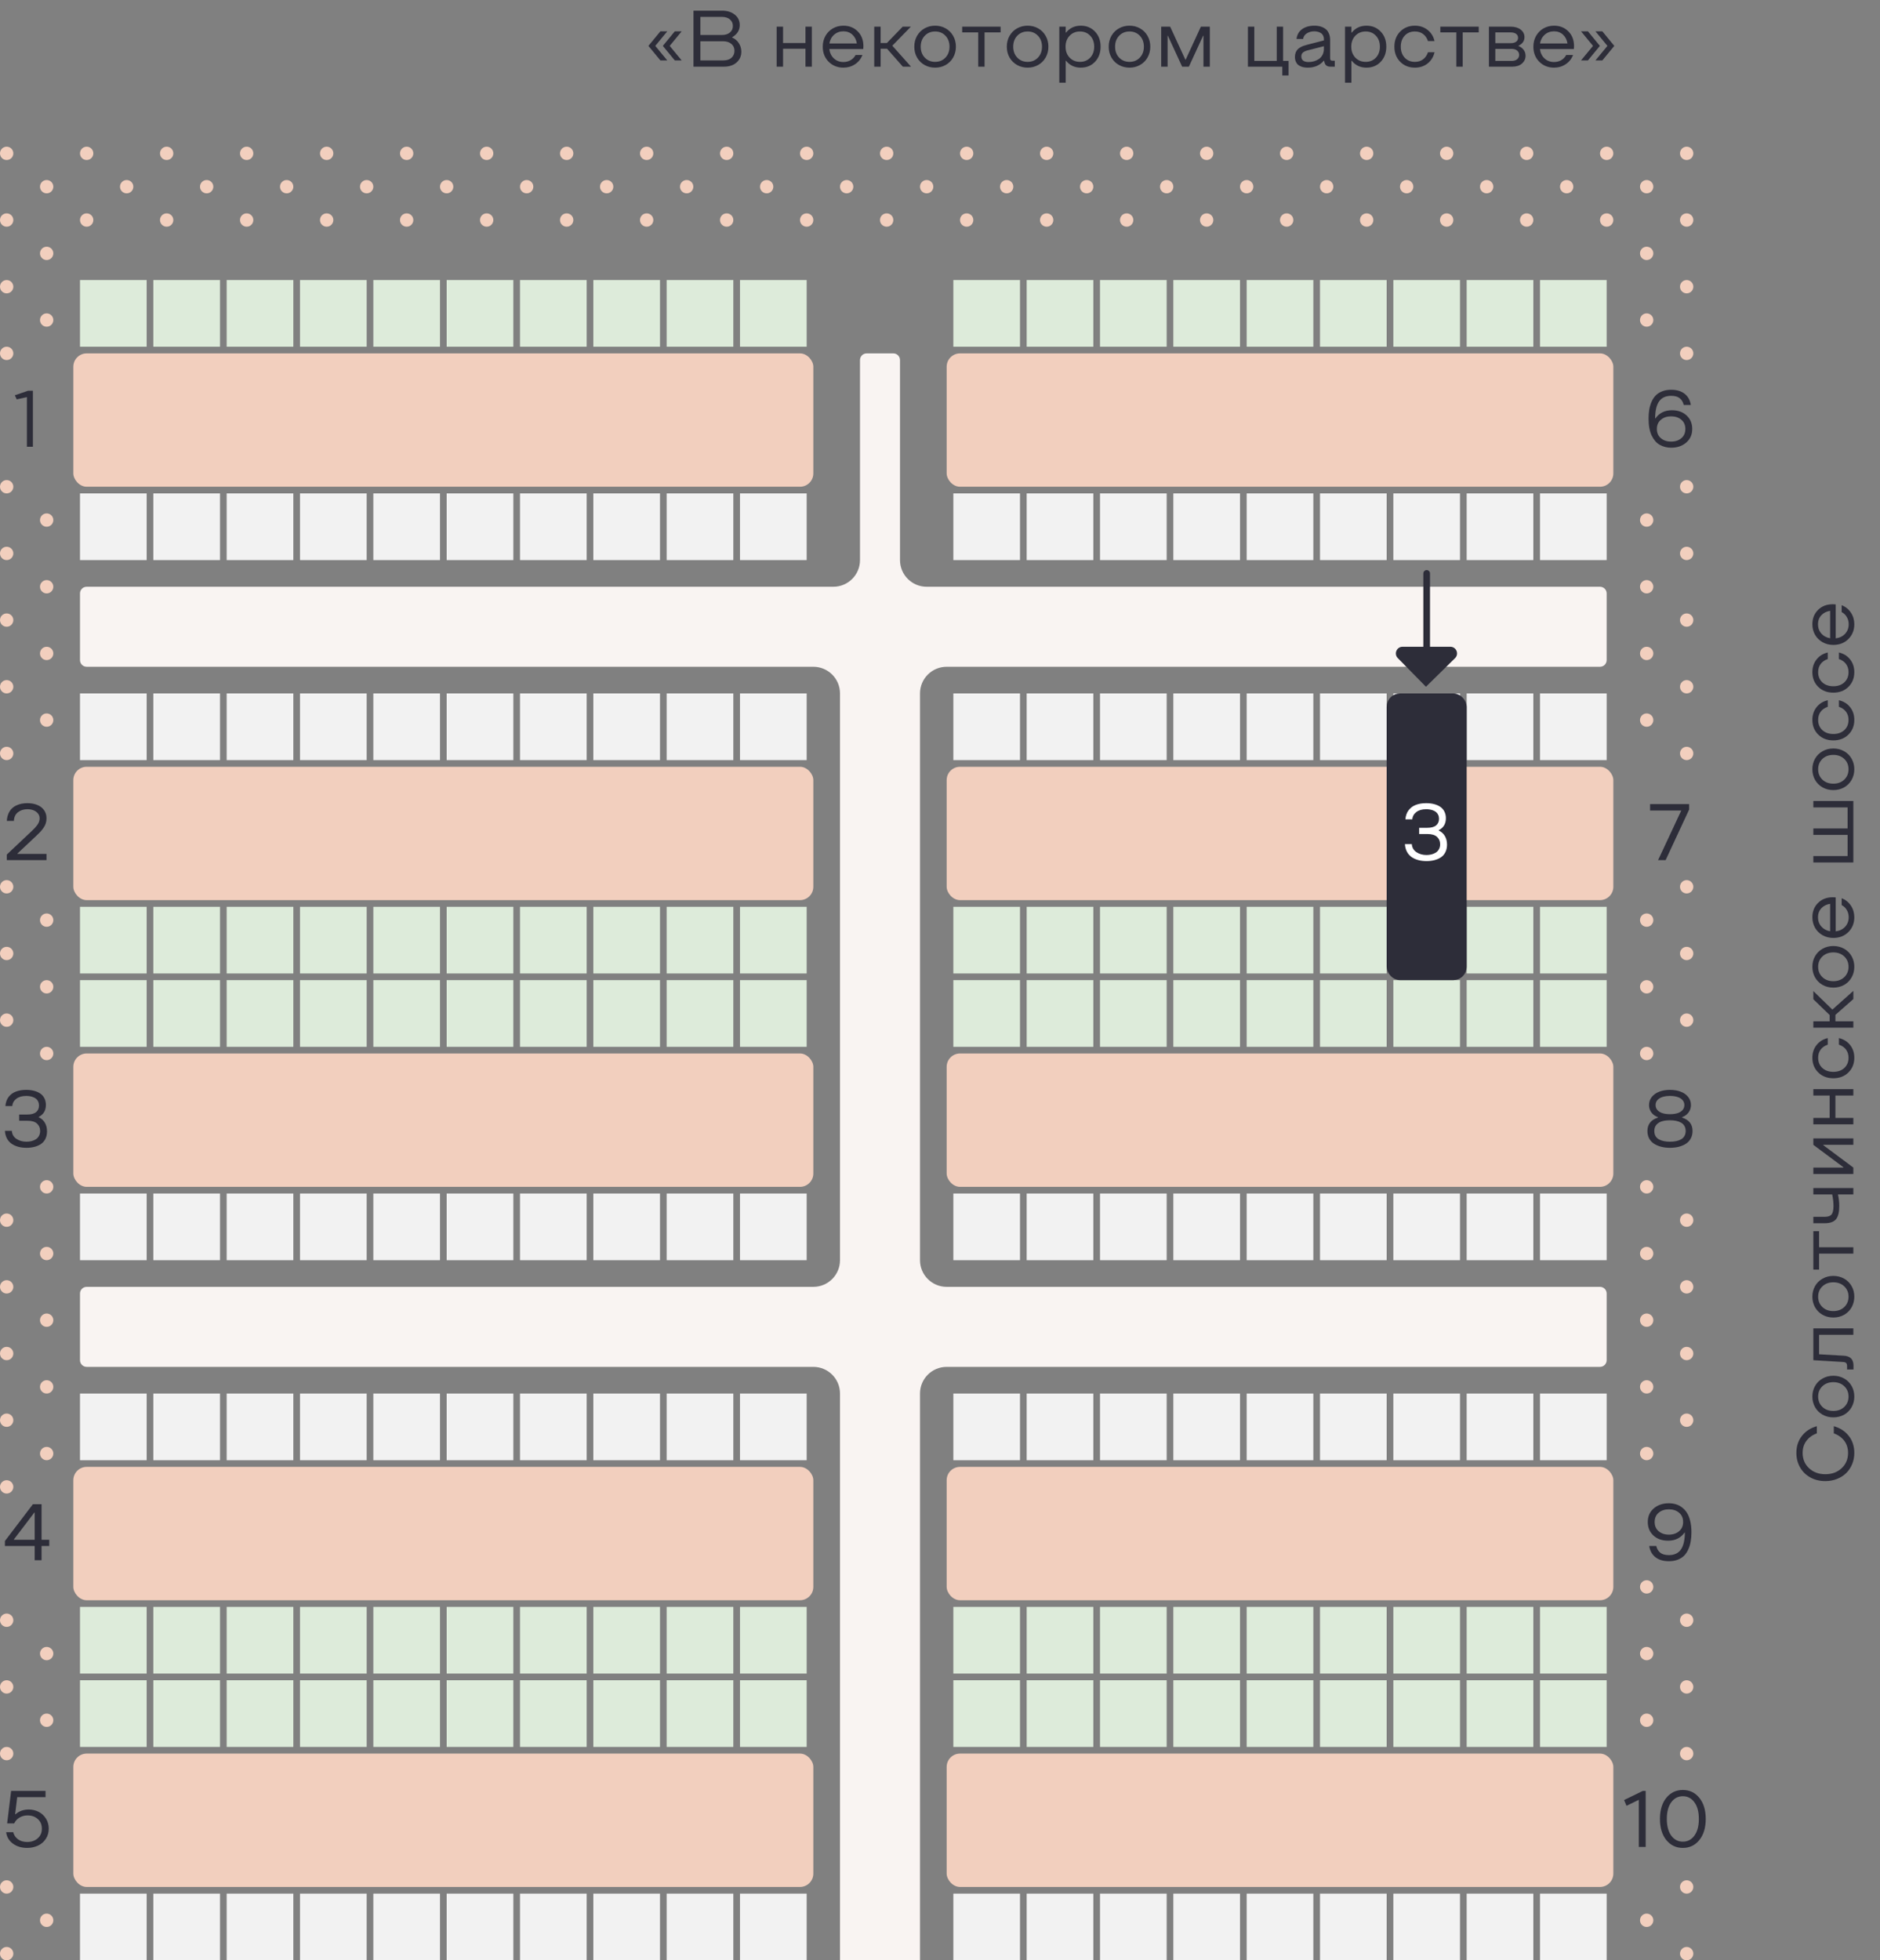 <svg width="282" height="294" viewBox="0 0 282 294" fill="none" xmlns="http://www.w3.org/2000/svg">
<rect x="0" y="0" width="282" height="294" fill="#808080" stroke="none"/>
<path d="M99.061 9.062L97.262 6.883L99.061 4.697H100.092L98.293 6.883L100.092 9.062H99.061ZM101.223 9.062L99.424 6.883L101.223 4.697H102.254L100.455 6.883L102.254 9.062H101.223ZM104.023 10V1.598H108.295C109.08 1.598 109.721 1.797 110.217 2.195C110.713 2.594 110.961 3.115 110.961 3.76C110.961 4.529 110.584 5.137 109.83 5.582V5.635C110.24 5.803 110.57 6.08 110.82 6.467C111.074 6.854 111.201 7.279 111.201 7.744C111.201 8.4 110.965 8.941 110.492 9.367C110.02 9.789 109.383 10 108.582 10H104.023ZM105.055 5.248H108.295C108.795 5.248 109.191 5.125 109.484 4.879C109.781 4.633 109.93 4.305 109.93 3.895C109.93 3.484 109.781 3.156 109.484 2.91C109.191 2.66 108.795 2.535 108.295 2.535H105.055V5.248ZM105.055 9.062H108.465C109.012 9.062 109.432 8.93 109.725 8.664C110.021 8.395 110.17 8.047 110.17 7.621C110.17 7.191 110.016 6.846 109.707 6.584C109.398 6.318 108.969 6.186 108.418 6.186H105.055V9.062ZM117.459 7.311V10H116.498V4H117.459V6.449H120.822V4H121.777V10H120.822V7.311H117.459ZM126.512 10.146C125.629 10.146 124.891 9.852 124.297 9.262C123.707 8.668 123.412 7.914 123.412 7C123.412 6.398 123.549 5.857 123.822 5.377C124.1 4.893 124.473 4.518 124.941 4.252C125.414 3.986 125.938 3.854 126.512 3.854C127.383 3.854 128.1 4.139 128.662 4.709C129.229 5.275 129.512 6.016 129.512 6.93L129.488 7.357H124.396C124.471 7.939 124.701 8.41 125.088 8.77C125.479 9.125 125.953 9.303 126.512 9.303C126.914 9.303 127.275 9.209 127.596 9.021C127.92 8.834 128.166 8.576 128.334 8.248H129.365C129.139 8.834 128.768 9.297 128.252 9.637C127.74 9.977 127.16 10.146 126.512 10.146ZM124.408 6.52H128.527C128.438 5.965 128.213 5.523 127.854 5.195C127.494 4.863 127.047 4.697 126.512 4.697C125.973 4.697 125.512 4.863 125.129 5.195C124.746 5.527 124.506 5.969 124.408 6.52ZM131.135 10V4H132.096V6.449H133.033L135.406 4H136.631L133.848 6.854L136.654 10H135.43L133.057 7.311H132.096V10H131.135ZM141.846 9.748C141.373 10.014 140.848 10.146 140.27 10.146C139.691 10.146 139.164 10.014 138.688 9.748C138.211 9.482 137.834 9.109 137.557 8.629C137.283 8.145 137.146 7.602 137.146 7C137.146 6.398 137.283 5.857 137.557 5.377C137.834 4.893 138.211 4.518 138.688 4.252C139.164 3.986 139.691 3.854 140.27 3.854C140.848 3.854 141.373 3.986 141.846 4.252C142.322 4.518 142.697 4.893 142.971 5.377C143.248 5.857 143.387 6.398 143.387 7C143.387 7.602 143.248 8.145 142.971 8.629C142.697 9.109 142.322 9.482 141.846 9.748ZM138.717 8.641C139.127 9.066 139.645 9.279 140.27 9.279C140.895 9.279 141.41 9.066 141.816 8.641C142.223 8.215 142.426 7.668 142.426 7C142.426 6.332 142.223 5.785 141.816 5.359C141.41 4.934 140.895 4.721 140.27 4.721C139.645 4.721 139.127 4.934 138.717 5.359C138.311 5.785 138.107 6.332 138.107 7C138.107 7.668 138.311 8.215 138.717 8.641ZM144.33 4.861V4H150.09V4.861H147.688V10H146.732V4.861H144.33ZM155.721 9.748C155.248 10.014 154.723 10.146 154.145 10.146C153.566 10.146 153.039 10.014 152.562 9.748C152.086 9.482 151.709 9.109 151.432 8.629C151.158 8.145 151.021 7.602 151.021 7C151.021 6.398 151.158 5.857 151.432 5.377C151.709 4.893 152.086 4.518 152.562 4.252C153.039 3.986 153.566 3.854 154.145 3.854C154.723 3.854 155.248 3.986 155.721 4.252C156.197 4.518 156.572 4.893 156.846 5.377C157.123 5.857 157.262 6.398 157.262 7C157.262 7.602 157.123 8.145 156.846 8.629C156.572 9.109 156.197 9.482 155.721 9.748ZM152.592 8.641C153.002 9.066 153.52 9.279 154.145 9.279C154.77 9.279 155.285 9.066 155.691 8.641C156.098 8.215 156.301 7.668 156.301 7C156.301 6.332 156.098 5.785 155.691 5.359C155.285 4.934 154.77 4.721 154.145 4.721C153.52 4.721 153.002 4.934 152.592 5.359C152.186 5.785 151.982 6.332 151.982 7C151.982 7.668 152.186 8.215 152.592 8.641ZM162.113 3.854C162.98 3.854 163.693 4.148 164.252 4.738C164.811 5.324 165.09 6.078 165.09 7C165.09 7.922 164.811 8.678 164.252 9.268C163.693 9.854 162.98 10.146 162.113 10.146C161.195 10.146 160.459 9.801 159.904 9.109H159.857V12.402H158.896V4H159.857V4.891H159.904C160.459 4.199 161.195 3.854 162.113 3.854ZM160.443 8.641C160.854 9.066 161.371 9.279 161.996 9.279C162.621 9.279 163.133 9.068 163.531 8.646C163.93 8.221 164.129 7.672 164.129 7C164.129 6.328 163.93 5.781 163.531 5.359C163.133 4.934 162.621 4.721 161.996 4.721C161.371 4.721 160.854 4.934 160.443 5.359C160.037 5.785 159.834 6.332 159.834 7C159.834 7.668 160.037 8.215 160.443 8.641ZM171.002 9.748C170.529 10.014 170.004 10.146 169.426 10.146C168.848 10.146 168.32 10.014 167.844 9.748C167.367 9.482 166.99 9.109 166.713 8.629C166.439 8.145 166.303 7.602 166.303 7C166.303 6.398 166.439 5.857 166.713 5.377C166.99 4.893 167.367 4.518 167.844 4.252C168.32 3.986 168.848 3.854 169.426 3.854C170.004 3.854 170.529 3.986 171.002 4.252C171.479 4.518 171.854 4.893 172.127 5.377C172.404 5.857 172.543 6.398 172.543 7C172.543 7.602 172.404 8.145 172.127 8.629C171.854 9.109 171.479 9.482 171.002 9.748ZM167.873 8.641C168.283 9.066 168.801 9.279 169.426 9.279C170.051 9.279 170.566 9.066 170.973 8.641C171.379 8.215 171.582 7.668 171.582 7C171.582 6.332 171.379 5.785 170.973 5.359C170.566 4.934 170.051 4.721 169.426 4.721C168.801 4.721 168.283 4.934 167.873 5.359C167.467 5.785 167.264 6.332 167.264 7C167.264 7.668 167.467 8.215 167.873 8.641ZM181.473 4V10H180.518V5.365H180.465L178.332 10H177.324L175.186 5.365H175.139V10H174.178V4H175.525L177.805 8.945H177.852L180.131 4H181.473ZM193.285 9.139V11.318H192.348V10H187.186V4H188.146V9.139H191.51V4H192.465V9.139H193.285ZM196.186 10.146C196.006 10.146 195.836 10.135 195.676 10.111C195.516 10.092 195.344 10.047 195.16 9.977C194.98 9.906 194.824 9.814 194.691 9.701C194.562 9.588 194.455 9.432 194.369 9.232C194.283 9.033 194.24 8.801 194.24 8.535C194.24 8.301 194.275 8.09 194.346 7.902C194.416 7.715 194.506 7.561 194.615 7.439C194.725 7.314 194.867 7.203 195.043 7.105C195.223 7.004 195.395 6.924 195.559 6.865C195.727 6.807 195.928 6.748 196.162 6.689L198.588 6.062V5.898C198.588 5.672 198.543 5.477 198.453 5.312C198.363 5.145 198.244 5.02 198.096 4.938C197.947 4.852 197.795 4.791 197.639 4.756C197.482 4.717 197.318 4.697 197.146 4.697C196.725 4.697 196.352 4.799 196.027 5.002C195.707 5.201 195.52 5.482 195.465 5.846H194.48C194.551 5.213 194.828 4.723 195.312 4.375C195.797 4.027 196.408 3.854 197.146 3.854C197.365 3.854 197.572 3.869 197.768 3.9C197.963 3.928 198.172 3.99 198.395 4.088C198.617 4.182 198.807 4.305 198.963 4.457C199.123 4.609 199.256 4.82 199.361 5.09C199.467 5.355 199.52 5.664 199.52 6.016V8.729C199.52 8.873 199.547 8.973 199.602 9.027C199.66 9.082 199.762 9.109 199.906 9.109H200.217V10H199.543C199.078 10 198.791 9.793 198.682 9.379L198.611 9.109H198.559C198.285 9.445 197.943 9.703 197.533 9.883C197.127 10.059 196.678 10.146 196.186 10.146ZM196.303 9.303C196.588 9.303 196.861 9.264 197.123 9.186C197.389 9.104 197.633 8.986 197.855 8.834C198.078 8.678 198.256 8.469 198.389 8.207C198.521 7.945 198.588 7.646 198.588 7.311V6.93L196.162 7.551C195.826 7.637 195.582 7.75 195.43 7.891C195.277 8.027 195.201 8.219 195.201 8.465C195.201 9.023 195.568 9.303 196.303 9.303ZM204.969 3.854C205.836 3.854 206.549 4.148 207.107 4.738C207.666 5.324 207.945 6.078 207.945 7C207.945 7.922 207.666 8.678 207.107 9.268C206.549 9.854 205.836 10.146 204.969 10.146C204.051 10.146 203.314 9.801 202.76 9.109H202.713V12.402H201.752V4H202.713V4.891H202.76C203.314 4.199 204.051 3.854 204.969 3.854ZM203.299 8.641C203.709 9.066 204.227 9.279 204.852 9.279C205.477 9.279 205.988 9.068 206.387 8.646C206.785 8.221 206.984 7.672 206.984 7C206.984 6.328 206.785 5.781 206.387 5.359C205.988 4.934 205.477 4.721 204.852 4.721C204.227 4.721 203.709 4.934 203.299 5.359C202.893 5.785 202.689 6.332 202.689 7C202.689 7.668 202.893 8.215 203.299 8.641ZM212.234 10.146C211.344 10.146 210.607 9.852 210.025 9.262C209.447 8.672 209.158 7.918 209.158 7C209.158 6.082 209.447 5.328 210.025 4.738C210.607 4.148 211.344 3.854 212.234 3.854C212.969 3.854 213.602 4.062 214.133 4.48C214.664 4.895 215.014 5.455 215.182 6.162H214.197C214.041 5.701 213.793 5.346 213.453 5.096C213.117 4.846 212.711 4.721 212.234 4.721C211.602 4.721 211.09 4.932 210.699 5.354C210.312 5.775 210.119 6.324 210.119 7C210.119 7.676 210.312 8.225 210.699 8.646C211.09 9.068 211.602 9.279 212.234 9.279C212.711 9.279 213.117 9.154 213.453 8.904C213.793 8.654 214.041 8.299 214.197 7.838H215.182C215.014 8.545 214.664 9.107 214.133 9.525C213.602 9.939 212.969 10.146 212.234 10.146ZM216.049 4.861V4H221.809V4.861H219.406V10H218.451V4.861H216.049ZM223.338 10V4H226.602C227.223 4 227.723 4.146 228.102 4.439C228.48 4.729 228.67 5.109 228.67 5.582C228.67 6.145 228.373 6.568 227.779 6.854V6.906C228.115 7.039 228.375 7.234 228.559 7.492C228.742 7.746 228.834 8.037 228.834 8.365C228.834 8.826 228.654 9.215 228.295 9.531C227.939 9.844 227.455 10 226.842 10H223.338ZM224.299 6.473H226.602C226.938 6.473 227.205 6.404 227.404 6.268C227.607 6.127 227.709 5.928 227.709 5.67C227.709 5.412 227.607 5.213 227.404 5.072C227.205 4.932 226.938 4.861 226.602 4.861H224.299V6.473ZM224.299 9.139H226.748C227.092 9.139 227.365 9.055 227.568 8.887C227.771 8.719 227.873 8.502 227.873 8.236C227.873 7.971 227.771 7.754 227.568 7.586C227.365 7.418 227.092 7.334 226.748 7.334H224.299V9.139ZM233.105 10.146C232.223 10.146 231.484 9.852 230.891 9.262C230.301 8.668 230.006 7.914 230.006 7C230.006 6.398 230.143 5.857 230.416 5.377C230.693 4.893 231.066 4.518 231.535 4.252C232.008 3.986 232.531 3.854 233.105 3.854C233.977 3.854 234.693 4.139 235.256 4.709C235.822 5.275 236.105 6.016 236.105 6.93L236.082 7.357H230.99C231.064 7.939 231.295 8.41 231.682 8.77C232.072 9.125 232.547 9.303 233.105 9.303C233.508 9.303 233.869 9.209 234.189 9.021C234.514 8.834 234.76 8.576 234.928 8.248H235.959C235.732 8.834 235.361 9.297 234.846 9.637C234.334 9.977 233.754 10.146 233.105 10.146ZM231.002 6.52H235.121C235.031 5.965 234.807 5.523 234.447 5.195C234.088 4.863 233.641 4.697 233.105 4.697C232.566 4.697 232.105 4.863 231.723 5.195C231.34 5.527 231.1 5.969 231.002 6.52ZM242.146 6.883L240.348 9.062H239.316L241.115 6.883L239.316 4.697H240.348L242.146 6.883ZM239.984 6.883L238.186 9.062H237.154L238.953 6.883L237.154 4.697H238.186L239.984 6.883Z" fill="#2D2D39"/>
<path d="M278.146 217.906C278.146 218.512 278.037 219.076 277.818 219.6C277.6 220.123 277.301 220.57 276.922 220.941C276.539 221.312 276.078 221.604 275.539 221.814C275 222.025 274.42 222.131 273.799 222.131C272.971 222.131 272.227 221.951 271.566 221.592C270.902 221.229 270.385 220.725 270.014 220.08C269.643 219.436 269.457 218.711 269.457 217.906C269.457 216.906 269.736 216.053 270.295 215.346C270.854 214.639 271.598 214.156 272.527 213.898L272.527 214.977C271.867 215.211 271.348 215.582 270.969 216.09C270.586 216.594 270.395 217.199 270.395 217.906C270.395 218.832 270.715 219.596 271.355 220.197C271.992 220.799 272.807 221.1 273.799 221.1C274.791 221.1 275.607 220.799 276.248 220.197C276.889 219.596 277.209 218.832 277.209 217.906C277.209 217.199 277.02 216.594 276.641 216.09C276.258 215.582 275.734 215.211 275.07 214.977L275.07 213.898C276 214.156 276.746 214.639 277.309 215.346C277.867 216.053 278.146 216.906 278.146 217.906ZM277.748 207.875C278.014 208.348 278.146 208.873 278.146 209.451C278.146 210.029 278.014 210.557 277.748 211.033C277.482 211.51 277.109 211.887 276.629 212.164C276.145 212.437 275.602 212.574 275 212.574C274.398 212.574 273.857 212.437 273.377 212.164C272.893 211.887 272.518 211.51 272.252 211.033C271.986 210.557 271.854 210.029 271.854 209.451C271.854 208.873 271.986 208.348 272.252 207.875C272.518 207.398 272.893 207.023 273.377 206.75C273.857 206.473 274.398 206.334 275 206.334C275.602 206.334 276.145 206.473 276.629 206.75C277.109 207.023 277.482 207.398 277.748 207.875ZM276.641 211.004C277.066 210.594 277.279 210.076 277.279 209.451C277.279 208.826 277.066 208.311 276.641 207.904C276.215 207.498 275.668 207.295 275 207.295C274.332 207.295 273.785 207.498 273.359 207.904C272.934 208.311 272.721 208.826 272.721 209.451C272.721 210.076 272.934 210.594 273.359 211.004C273.785 211.41 274.332 211.613 275 211.613C275.668 211.613 276.215 211.41 276.641 211.004ZM272 199.227L278 199.227L278 200.187L272.861 200.187L272.861 203.111L276.559 203.328C277.535 203.379 278.023 203.867 278.023 204.793L278.023 205.396L277.062 205.396L277.062 204.916C277.062 204.678 277.016 204.514 276.922 204.424C276.828 204.33 276.66 204.277 276.418 204.266L272 204.002L272 199.227ZM277.748 192.898C278.014 193.371 278.146 193.896 278.146 194.475C278.146 195.053 278.014 195.58 277.748 196.057C277.482 196.533 277.109 196.91 276.629 197.187C276.145 197.461 275.602 197.598 275 197.598C274.398 197.598 273.857 197.461 273.377 197.187C272.893 196.91 272.518 196.533 272.252 196.057C271.986 195.58 271.854 195.053 271.854 194.475C271.854 193.896 271.986 193.371 272.252 192.898C272.518 192.422 272.893 192.047 273.377 191.773C273.857 191.496 274.398 191.357 275 191.357C275.602 191.357 276.145 191.496 276.629 191.773C277.109 192.047 277.482 192.422 277.748 192.898ZM276.641 196.027C277.066 195.617 277.279 195.1 277.279 194.475C277.279 193.85 277.066 193.334 276.641 192.928C276.215 192.521 275.668 192.318 275 192.318C274.332 192.318 273.785 192.521 273.359 192.928C272.934 193.334 272.721 193.85 272.721 194.475C272.721 195.1 272.934 195.617 273.359 196.027C273.785 196.434 274.332 196.637 275 196.637C275.668 196.637 276.215 196.434 276.641 196.027ZM272.861 190.414L272 190.414L272 184.654L272.861 184.654L272.861 187.057L278 187.057L278 188.012L272.861 188.012L272.861 190.414ZM272 178.18L278 178.18L278 179.141L275.697 179.141C275.826 179.738 275.891 180.314 275.891 180.869C275.891 181.791 275.729 182.453 275.404 182.855C275.076 183.258 274.502 183.459 273.682 183.459L272 183.459L272 182.498L273.682 182.498C274.197 182.498 274.551 182.377 274.742 182.135C274.93 181.893 275.023 181.471 275.023 180.869C275.023 180.33 274.959 179.754 274.83 179.141L272 179.141L272 178.18ZM272 170.738L278 170.738L278 171.699L273.488 171.699L273.488 171.746L278 175.109L278 176.07L272 176.07L272 175.109L276.512 175.109L276.512 175.062L272 171.699L272 170.738ZM275.311 167.668L278 167.668L278 168.629L272 168.629L272 167.668L274.449 167.668L274.449 164.305L272 164.305L272 163.35L278 163.35L278 164.305L275.311 164.305L275.311 167.668ZM278.146 158.639C278.146 159.529 277.852 160.266 277.262 160.848C276.672 161.426 275.918 161.715 275 161.715C274.082 161.715 273.328 161.426 272.738 160.848C272.148 160.266 271.854 159.529 271.854 158.639C271.854 157.904 272.062 157.271 272.48 156.74C272.895 156.209 273.455 155.859 274.162 155.691L274.162 156.676C273.701 156.832 273.346 157.08 273.096 157.42C272.846 157.756 272.721 158.162 272.721 158.639C272.721 159.271 272.932 159.783 273.354 160.174C273.775 160.561 274.324 160.754 275 160.754C275.676 160.754 276.225 160.561 276.646 160.174C277.068 159.783 277.279 159.271 277.279 158.639C277.279 158.162 277.154 157.756 276.904 157.42C276.654 157.08 276.299 156.832 275.838 156.676L275.838 155.691C276.545 155.859 277.107 156.209 277.525 156.74C277.939 157.271 278.146 157.904 278.146 158.639ZM278 154.133L272 154.133L272 153.172L274.449 153.172L274.449 152.234L272 149.861L272 148.637L274.854 151.42L278 148.613L278 149.838L275.311 152.211L275.311 153.172L278 153.172L278 154.133ZM277.748 143.422C278.014 143.895 278.146 144.42 278.146 144.998C278.146 145.576 278.014 146.104 277.748 146.58C277.482 147.057 277.109 147.434 276.629 147.711C276.145 147.984 275.602 148.121 275 148.121C274.398 148.121 273.857 147.984 273.377 147.711C272.893 147.434 272.518 147.057 272.252 146.58C271.986 146.104 271.854 145.576 271.854 144.998C271.854 144.42 271.986 143.895 272.252 143.422C272.518 142.945 272.893 142.57 273.377 142.297C273.857 142.02 274.398 141.881 275 141.881C275.602 141.881 276.145 142.02 276.629 142.297C277.109 142.57 277.482 142.945 277.748 143.422ZM276.641 146.551C277.066 146.141 277.279 145.623 277.279 144.998C277.279 144.373 277.066 143.857 276.641 143.451C276.215 143.045 275.668 142.842 275 142.842C274.332 142.842 273.785 143.045 273.359 143.451C272.934 143.857 272.721 144.373 272.721 144.998C272.721 145.623 272.934 146.141 273.359 146.551C273.785 146.957 274.332 147.16 275 147.16C275.668 147.16 276.215 146.957 276.641 146.551ZM278.146 137.568C278.146 138.451 277.852 139.189 277.262 139.783C276.668 140.373 275.914 140.668 275 140.668C274.398 140.668 273.857 140.531 273.377 140.258C272.893 139.98 272.518 139.607 272.252 139.139C271.986 138.666 271.854 138.143 271.854 137.568C271.854 136.697 272.139 135.98 272.709 135.418C273.275 134.852 274.016 134.568 274.93 134.568L275.357 134.592L275.357 139.684C275.939 139.609 276.41 139.379 276.77 138.992C277.125 138.602 277.303 138.127 277.303 137.568C277.303 137.166 277.209 136.805 277.021 136.484C276.834 136.16 276.576 135.914 276.248 135.746L276.248 134.715C276.834 134.941 277.297 135.312 277.637 135.828C277.977 136.34 278.146 136.92 278.146 137.568ZM274.52 139.672L274.52 135.553C273.965 135.643 273.523 135.867 273.195 136.227C272.863 136.586 272.697 137.033 272.697 137.568C272.697 138.107 272.863 138.568 273.195 138.951C273.527 139.334 273.969 139.574 274.52 139.672ZM272 120.131L278 120.131L278 129.348L272 129.348L272 128.387L277.139 128.387L277.139 125.217L272 125.217L272 124.256L277.139 124.256L277.139 121.092L272 121.092L272 120.131ZM277.748 113.797C278.014 114.27 278.146 114.795 278.146 115.373C278.146 115.951 278.014 116.479 277.748 116.955C277.482 117.432 277.109 117.809 276.629 118.086C276.145 118.359 275.602 118.496 275 118.496C274.398 118.496 273.857 118.359 273.377 118.086C272.893 117.809 272.518 117.432 272.252 116.955C271.986 116.479 271.854 115.951 271.854 115.373C271.854 114.795 271.986 114.27 272.252 113.797C272.518 113.32 272.893 112.945 273.377 112.672C273.857 112.395 274.398 112.256 275 112.256C275.602 112.256 276.145 112.395 276.629 112.672C277.109 112.945 277.482 113.32 277.748 113.797ZM276.641 116.926C277.066 116.516 277.279 115.998 277.279 115.373C277.279 114.748 277.066 114.232 276.641 113.826C276.215 113.42 275.668 113.217 275 113.217C274.332 113.217 273.785 113.42 273.359 113.826C272.934 114.232 272.721 114.748 272.721 115.373C272.721 115.998 272.934 116.516 273.359 116.926C273.785 117.332 274.332 117.535 275 117.535C275.668 117.535 276.215 117.332 276.641 116.926ZM278.146 107.967C278.146 108.857 277.852 109.594 277.262 110.176C276.672 110.754 275.918 111.043 275 111.043C274.082 111.043 273.328 110.754 272.738 110.176C272.148 109.594 271.854 108.857 271.854 107.967C271.854 107.232 272.062 106.6 272.48 106.068C272.895 105.537 273.455 105.187 274.162 105.02L274.162 106.004C273.701 106.16 273.346 106.408 273.096 106.748C272.846 107.084 272.721 107.49 272.721 107.967C272.721 108.6 272.932 109.111 273.354 109.502C273.775 109.889 274.324 110.082 275 110.082C275.676 110.082 276.225 109.889 276.646 109.502C277.068 109.111 277.279 108.6 277.279 107.967C277.279 107.49 277.154 107.084 276.904 106.748C276.654 106.408 276.299 106.16 275.838 106.004L275.838 105.02C276.545 105.187 277.107 105.537 277.525 106.068C277.939 106.6 278.146 107.232 278.146 107.967ZM278.146 100.807C278.146 101.697 277.852 102.434 277.262 103.016C276.672 103.594 275.918 103.883 275 103.883C274.082 103.883 273.328 103.594 272.738 103.016C272.148 102.434 271.854 101.697 271.854 100.807C271.854 100.072 272.062 99.439 272.48 98.908C272.895 98.377 273.455 98.027 274.162 97.859L274.162 98.844C273.701 99 273.346 99.248 273.096 99.588C272.846 99.924 272.721 100.33 272.721 100.807C272.721 101.439 272.932 101.951 273.354 102.342C273.775 102.729 274.324 102.922 275 102.922C275.676 102.922 276.225 102.729 276.646 102.342C277.068 101.951 277.279 101.439 277.279 100.807C277.279 100.33 277.154 99.924 276.904 99.588C276.654 99.248 276.299 99 275.838 98.844L275.838 97.859C276.545 98.027 277.107 98.377 277.525 98.908C277.939 99.439 278.146 100.072 278.146 100.807ZM278.146 93.623C278.146 94.506 277.852 95.244 277.262 95.838C276.668 96.428 275.914 96.723 275 96.723C274.398 96.723 273.857 96.586 273.377 96.312C272.893 96.035 272.518 95.662 272.252 95.193C271.986 94.721 271.854 94.197 271.854 93.623C271.854 92.752 272.139 92.035 272.709 91.473C273.275 90.906 274.016 90.623 274.93 90.623L275.357 90.647L275.357 95.738C275.939 95.664 276.41 95.434 276.77 95.047C277.125 94.656 277.303 94.182 277.303 93.623C277.303 93.221 277.209 92.859 277.021 92.539C276.834 92.215 276.576 91.969 276.248 91.801L276.248 90.769C276.834 90.996 277.297 91.367 277.637 91.883C277.977 92.394 278.146 92.975 278.146 93.623ZM274.52 95.727L274.52 91.607C273.965 91.697 273.523 91.922 273.195 92.281C272.863 92.641 272.697 93.088 272.697 93.623C272.697 94.162 272.863 94.623 273.195 95.006C273.527 95.389 273.969 95.629 274.52 95.727Z" fill="#2D2D39"/>
<path fill-rule="evenodd" clip-rule="evenodd" d="M135 54C135 53.448 134.552 53 134 53H130C129.448 53 129 53.448 129 54V84C129 86.209 127.209 88 125 88L13 88C12.448 88 12 88.448 12 89V99C12 99.552 12.448 100 13 100H122C124.209 100 126 101.791 126 104V189C126 191.209 124.209 193 122 193H13C12.448 193 12 193.448 12 194V204C12 204.552 12.448 205 13 205H122C124.209 205 126 206.791 126 209V294H138V209C138 206.791 139.791 205 142 205H240C240.552 205 241 204.552 241 204V194C241 193.448 240.552 193 240 193H142C139.791 193 138 191.209 138 189V104C138 101.791 139.791 100 142 100H240C240.552 100 241 99.552 241 99V89C241 88.448 240.552 88 240 88H139C136.791 88 135 86.209 135 84V54Z" fill="#F9F4F2"/>
<rect x="11" y="53" width="111" height="20" rx="2" fill="#F2CFBE"/>
<rect x="12" y="42" width="10" height="10" fill="#DDEBDA"/>
<rect x="12" y="74" width="10" height="10" fill="#F2F2F2"/>
<rect x="56" y="42" width="10" height="10" fill="#DDEBDA"/>
<rect x="56" y="74" width="10" height="10" fill="#F2F2F2"/>
<rect x="34" y="42" width="10" height="10" fill="#DDEBDA"/>
<rect x="34" y="74" width="10" height="10" fill="#F2F2F2"/>
<rect x="78" y="42" width="10" height="10" fill="#DDEBDA"/>
<rect x="78" y="74" width="10" height="10" fill="#F2F2F2"/>
<rect x="100" y="42" width="10" height="10" fill="#DDEBDA"/>
<rect x="100" y="74" width="10" height="10" fill="#F2F2F2"/>
<rect x="23" y="42" width="10" height="10" fill="#DDEBDA"/>
<rect x="23" y="74" width="10" height="10" fill="#F2F2F2"/>
<rect x="67" y="42" width="10" height="10" fill="#DDEBDA"/>
<rect x="67" y="74" width="10" height="10" fill="#F2F2F2"/>
<rect x="45" y="42" width="10" height="10" fill="#DDEBDA"/>
<rect x="45" y="74" width="10" height="10" fill="#F2F2F2"/>
<rect x="89" y="42" width="10" height="10" fill="#DDEBDA"/>
<rect x="89" y="74" width="10" height="10" fill="#F2F2F2"/>
<rect x="111" y="42" width="10" height="10" fill="#DDEBDA"/>
<rect x="111" y="74" width="10" height="10" fill="#F2F2F2"/>
<rect x="142" y="53" width="100" height="20" rx="2" fill="#F2CFBE"/>
<rect x="143" y="42" width="10" height="10" fill="#DDEBDA"/>
<rect x="143" y="74" width="10" height="10" fill="#F2F2F2"/>
<rect x="187" y="42" width="10" height="10" fill="#DDEBDA"/>
<rect x="187" y="74" width="10" height="10" fill="#F2F2F2"/>
<rect x="165" y="42" width="10" height="10" fill="#DDEBDA"/>
<rect x="165" y="74" width="10" height="10" fill="#F2F2F2"/>
<rect x="209" y="42" width="10" height="10" fill="#DDEBDA"/>
<rect x="209" y="74" width="10" height="10" fill="#F2F2F2"/>
<rect x="231" y="42" width="10" height="10" fill="#DDEBDA"/>
<rect x="231" y="74" width="10" height="10" fill="#F2F2F2"/>
<rect x="154" y="42" width="10" height="10" fill="#DDEBDA"/>
<rect x="154" y="74" width="10" height="10" fill="#F2F2F2"/>
<rect x="198" y="42" width="10" height="10" fill="#DDEBDA"/>
<rect x="198" y="74" width="10" height="10" fill="#F2F2F2"/>
<rect x="176" y="42" width="10" height="10" fill="#DDEBDA"/>
<rect x="176" y="74" width="10" height="10" fill="#F2F2F2"/>
<rect x="220" y="42" width="10" height="10" fill="#DDEBDA"/>
<rect x="220" y="74" width="10" height="10" fill="#F2F2F2"/>
<rect x="142" y="158" width="100" height="20" rx="2" fill="#F2CFBE"/>
<rect x="143" y="147" width="10" height="10" fill="#DDEBDA"/>
<rect x="143" y="179" width="10" height="10" fill="#F2F2F2"/>
<rect x="187" y="147" width="10" height="10" fill="#DDEBDA"/>
<rect x="187" y="179" width="10" height="10" fill="#F2F2F2"/>
<rect x="165" y="147" width="10" height="10" fill="#DDEBDA"/>
<rect x="165" y="179" width="10" height="10" fill="#F2F2F2"/>
<rect x="209" y="147" width="10" height="10" fill="#DDEBDA"/>
<rect x="209" y="179" width="10" height="10" fill="#F2F2F2"/>
<rect x="231" y="147" width="10" height="10" fill="#DDEBDA"/>
<rect x="231" y="179" width="10" height="10" fill="#F2F2F2"/>
<rect x="154" y="147" width="10" height="10" fill="#DDEBDA"/>
<rect x="154" y="179" width="10" height="10" fill="#F2F2F2"/>
<rect x="198" y="147" width="10" height="10" fill="#DDEBDA"/>
<rect x="198" y="179" width="10" height="10" fill="#F2F2F2"/>
<rect x="176" y="147" width="10" height="10" fill="#DDEBDA"/>
<rect x="176" y="179" width="10" height="10" fill="#F2F2F2"/>
<rect x="220" y="147" width="10" height="10" fill="#DDEBDA"/>
<rect x="220" y="179" width="10" height="10" fill="#F2F2F2"/>
<rect x="142" y="263" width="100" height="20" rx="2" fill="#F2CFBE"/>
<rect x="143" y="252" width="10" height="10" fill="#DDEBDA"/>
<rect x="143" y="284" width="10" height="10" fill="#F2F2F2"/>
<rect x="187" y="252" width="10" height="10" fill="#DDEBDA"/>
<rect x="187" y="284" width="10" height="10" fill="#F2F2F2"/>
<rect x="165" y="252" width="10" height="10" fill="#DDEBDA"/>
<rect x="165" y="284" width="10" height="10" fill="#F2F2F2"/>
<rect x="209" y="252" width="10" height="10" fill="#DDEBDA"/>
<rect x="209" y="284" width="10" height="10" fill="#F2F2F2"/>
<rect x="231" y="252" width="10" height="10" fill="#DDEBDA"/>
<rect x="231" y="284" width="10" height="10" fill="#F2F2F2"/>
<rect x="154" y="252" width="10" height="10" fill="#DDEBDA"/>
<rect x="154" y="284" width="10" height="10" fill="#F2F2F2"/>
<rect x="198" y="252" width="10" height="10" fill="#DDEBDA"/>
<rect x="198" y="284" width="10" height="10" fill="#F2F2F2"/>
<rect x="176" y="252" width="10" height="10" fill="#DDEBDA"/>
<rect x="176" y="284" width="10" height="10" fill="#F2F2F2"/>
<rect x="220" y="252" width="10" height="10" fill="#DDEBDA"/>
<rect x="220" y="284" width="10" height="10" fill="#F2F2F2"/>
<rect x="242" y="135" width="100" height="20" rx="2" transform="rotate(-180 242 135)" fill="#F2CFBE"/>
<rect x="241" y="146" width="10" height="10" transform="rotate(-180 241 146)" fill="#DDEBDA"/>
<rect x="241" y="114" width="10" height="10" transform="rotate(-180 241 114)" fill="#F2F2F2"/>
<rect x="197" y="146" width="10" height="10" transform="rotate(-180 197 146)" fill="#DDEBDA"/>
<rect x="197" y="114" width="10" height="10" transform="rotate(-180 197 114)" fill="#F2F2F2"/>
<rect x="219" y="146" width="10" height="10" transform="rotate(-180 219 146)" fill="#DDEBDA"/>
<rect x="219" y="114" width="10" height="10" transform="rotate(-180 219 114)" fill="#F2F2F2"/>
<rect x="175" y="146" width="10" height="10" transform="rotate(-180 175 146)" fill="#DDEBDA"/>
<rect x="175" y="114" width="10" height="10" transform="rotate(-180 175 114)" fill="#F2F2F2"/>
<rect x="153" y="146" width="10" height="10" transform="rotate(-180 153 146)" fill="#DDEBDA"/>
<rect x="153" y="114" width="10" height="10" transform="rotate(-180 153 114)" fill="#F2F2F2"/>
<rect x="230" y="146" width="10" height="10" transform="rotate(-180 230 146)" fill="#DDEBDA"/>
<rect x="230" y="114" width="10" height="10" transform="rotate(-180 230 114)" fill="#F2F2F2"/>
<rect x="186" y="146" width="10" height="10" transform="rotate(-180 186 146)" fill="#DDEBDA"/>
<rect x="186" y="114" width="10" height="10" transform="rotate(-180 186 114)" fill="#F2F2F2"/>
<rect x="208" y="146" width="10" height="10" transform="rotate(-180 208 146)" fill="#DDEBDA"/>
<rect x="208" y="114" width="10" height="10" transform="rotate(-180 208 114)" fill="#F2F2F2"/>
<rect x="164" y="146" width="10" height="10" transform="rotate(-180 164 146)" fill="#DDEBDA"/>
<rect x="164" y="114" width="10" height="10" transform="rotate(-180 164 114)" fill="#F2F2F2"/>
<rect x="242" y="240" width="100" height="20" rx="2" transform="rotate(-180 242 240)" fill="#F2CFBE"/>
<rect x="241" y="251" width="10" height="10" transform="rotate(-180 241 251)" fill="#DDEBDA"/>
<rect x="241" y="219" width="10" height="10" transform="rotate(-180 241 219)" fill="#F2F2F2"/>
<rect x="197" y="251" width="10" height="10" transform="rotate(-180 197 251)" fill="#DDEBDA"/>
<rect x="197" y="219" width="10" height="10" transform="rotate(-180 197 219)" fill="#F2F2F2"/>
<rect x="219" y="251" width="10" height="10" transform="rotate(-180 219 251)" fill="#DDEBDA"/>
<rect x="219" y="219" width="10" height="10" transform="rotate(-180 219 219)" fill="#F2F2F2"/>
<rect x="175" y="251" width="10" height="10" transform="rotate(-180 175 251)" fill="#DDEBDA"/>
<rect x="175" y="219" width="10" height="10" transform="rotate(-180 175 219)" fill="#F2F2F2"/>
<rect x="153" y="251" width="10" height="10" transform="rotate(-180 153 251)" fill="#DDEBDA"/>
<rect x="153" y="219" width="10" height="10" transform="rotate(-180 153 219)" fill="#F2F2F2"/>
<rect x="230" y="251" width="10" height="10" transform="rotate(-180 230 251)" fill="#DDEBDA"/>
<rect x="230" y="219" width="10" height="10" transform="rotate(-180 230 219)" fill="#F2F2F2"/>
<rect x="186" y="251" width="10" height="10" transform="rotate(-180 186 251)" fill="#DDEBDA"/>
<rect x="186" y="219" width="10" height="10" transform="rotate(-180 186 219)" fill="#F2F2F2"/>
<rect x="208" y="251" width="10" height="10" transform="rotate(-180 208 251)" fill="#DDEBDA"/>
<rect x="208" y="219" width="10" height="10" transform="rotate(-180 208 219)" fill="#F2F2F2"/>
<rect x="164" y="251" width="10" height="10" transform="rotate(-180 164 251)" fill="#DDEBDA"/>
<rect x="164" y="219" width="10" height="10" transform="rotate(-180 164 219)" fill="#F2F2F2"/>
<rect x="11" y="158" width="111" height="20" rx="2" fill="#F2CFBE"/>
<rect x="12" y="147" width="10" height="10" fill="#DDEBDA"/>
<rect x="12" y="179" width="10" height="10" fill="#F2F2F2"/>
<rect x="56" y="147" width="10" height="10" fill="#DDEBDA"/>
<rect x="56" y="179" width="10" height="10" fill="#F2F2F2"/>
<rect x="34" y="147" width="10" height="10" fill="#DDEBDA"/>
<rect x="34" y="179" width="10" height="10" fill="#F2F2F2"/>
<rect x="78" y="147" width="10" height="10" fill="#DDEBDA"/>
<rect x="78" y="179" width="10" height="10" fill="#F2F2F2"/>
<rect x="100" y="147" width="10" height="10" fill="#DDEBDA"/>
<rect x="100" y="179" width="10" height="10" fill="#F2F2F2"/>
<rect x="23" y="147" width="10" height="10" fill="#DDEBDA"/>
<rect x="23" y="179" width="10" height="10" fill="#F2F2F2"/>
<rect x="67" y="147" width="10" height="10" fill="#DDEBDA"/>
<rect x="67" y="179" width="10" height="10" fill="#F2F2F2"/>
<rect x="45" y="147" width="10" height="10" fill="#DDEBDA"/>
<rect x="45" y="179" width="10" height="10" fill="#F2F2F2"/>
<rect x="89" y="147" width="10" height="10" fill="#DDEBDA"/>
<rect x="89" y="179" width="10" height="10" fill="#F2F2F2"/>
<rect x="111" y="147" width="10" height="10" fill="#DDEBDA"/>
<rect x="111" y="179" width="10" height="10" fill="#F2F2F2"/>
<rect x="11" y="263" width="111" height="20" rx="2" fill="#F2CFBE"/>
<rect x="12" y="252" width="10" height="10" fill="#DDEBDA"/>
<rect x="12" y="284" width="10" height="10" fill="#F2F2F2"/>
<rect x="56" y="252" width="10" height="10" fill="#DDEBDA"/>
<rect x="56" y="284" width="10" height="10" fill="#F2F2F2"/>
<rect x="34" y="252" width="10" height="10" fill="#DDEBDA"/>
<rect x="34" y="284" width="10" height="10" fill="#F2F2F2"/>
<rect x="78" y="252" width="10" height="10" fill="#DDEBDA"/>
<rect x="78" y="284" width="10" height="10" fill="#F2F2F2"/>
<rect x="100" y="252" width="10" height="10" fill="#DDEBDA"/>
<rect x="100" y="284" width="10" height="10" fill="#F2F2F2"/>
<rect x="23" y="252" width="10" height="10" fill="#DDEBDA"/>
<rect x="23" y="284" width="10" height="10" fill="#F2F2F2"/>
<rect x="67" y="252" width="10" height="10" fill="#DDEBDA"/>
<rect x="67" y="284" width="10" height="10" fill="#F2F2F2"/>
<rect x="45" y="252" width="10" height="10" fill="#DDEBDA"/>
<rect x="45" y="284" width="10" height="10" fill="#F2F2F2"/>
<rect x="89" y="252" width="10" height="10" fill="#DDEBDA"/>
<rect x="89" y="284" width="10" height="10" fill="#F2F2F2"/>
<rect x="111" y="252" width="10" height="10" fill="#DDEBDA"/>
<rect x="111" y="284" width="10" height="10" fill="#F2F2F2"/>
<rect x="122" y="135" width="111" height="20" rx="2" transform="rotate(-180 122 135)" fill="#F2CFBE"/>
<rect x="121" y="146" width="10" height="10" transform="rotate(-180 121 146)" fill="#DDEBDA"/>
<rect x="121" y="114" width="10" height="10" transform="rotate(-180 121 114)" fill="#F2F2F2"/>
<rect x="77" y="146" width="10" height="10" transform="rotate(-180 77 146)" fill="#DDEBDA"/>
<rect x="77" y="114" width="10" height="10" transform="rotate(-180 77 114)" fill="#F2F2F2"/>
<rect x="99" y="146" width="10" height="10" transform="rotate(-180 99 146)" fill="#DDEBDA"/>
<rect x="99" y="114" width="10" height="10" transform="rotate(-180 99 114)" fill="#F2F2F2"/>
<rect x="55" y="146" width="10" height="10" transform="rotate(-180 55 146)" fill="#DDEBDA"/>
<rect x="55" y="114" width="10" height="10" transform="rotate(-180 55 114)" fill="#F2F2F2"/>
<rect x="33" y="146" width="10" height="10" transform="rotate(-180 33 146)" fill="#DDEBDA"/>
<rect x="33" y="114" width="10" height="10" transform="rotate(-180 33 114)" fill="#F2F2F2"/>
<rect x="110" y="146" width="10" height="10" transform="rotate(-180 110 146)" fill="#DDEBDA"/>
<rect x="110" y="114" width="10" height="10" transform="rotate(-180 110 114)" fill="#F2F2F2"/>
<rect x="66" y="146" width="10" height="10" transform="rotate(-180 66 146)" fill="#DDEBDA"/>
<rect x="66" y="114" width="10" height="10" transform="rotate(-180 66 114)" fill="#F2F2F2"/>
<rect x="88" y="146" width="10" height="10" transform="rotate(-180 88 146)" fill="#DDEBDA"/>
<rect x="88" y="114" width="10" height="10" transform="rotate(-180 88 114)" fill="#F2F2F2"/>
<rect x="44" y="146" width="10" height="10" transform="rotate(-180 44 146)" fill="#DDEBDA"/>
<rect x="44" y="114" width="10" height="10" transform="rotate(-180 44 114)" fill="#F2F2F2"/>
<rect x="22" y="146" width="10" height="10" transform="rotate(-180 22 146)" fill="#DDEBDA"/>
<rect x="22" y="114" width="10" height="10" transform="rotate(-180 22 114)" fill="#F2F2F2"/>
<rect x="122" y="240" width="111" height="20" rx="2" transform="rotate(-180 122 240)" fill="#F2CFBE"/>
<rect x="121" y="251" width="10" height="10" transform="rotate(-180 121 251)" fill="#DDEBDA"/>
<rect x="121" y="219" width="10" height="10" transform="rotate(-180 121 219)" fill="#F2F2F2"/>
<rect x="77" y="251" width="10" height="10" transform="rotate(-180 77 251)" fill="#DDEBDA"/>
<rect x="77" y="219" width="10" height="10" transform="rotate(-180 77 219)" fill="#F2F2F2"/>
<rect x="99" y="251" width="10" height="10" transform="rotate(-180 99 251)" fill="#DDEBDA"/>
<rect x="99" y="219" width="10" height="10" transform="rotate(-180 99 219)" fill="#F2F2F2"/>
<rect x="55" y="251" width="10" height="10" transform="rotate(-180 55 251)" fill="#DDEBDA"/>
<rect x="55" y="219" width="10" height="10" transform="rotate(-180 55 219)" fill="#F2F2F2"/>
<rect x="33" y="251" width="10" height="10" transform="rotate(-180 33 251)" fill="#DDEBDA"/>
<rect x="33" y="219" width="10" height="10" transform="rotate(-180 33 219)" fill="#F2F2F2"/>
<rect x="110" y="251" width="10" height="10" transform="rotate(-180 110 251)" fill="#DDEBDA"/>
<rect x="110" y="219" width="10" height="10" transform="rotate(-180 110 219)" fill="#F2F2F2"/>
<rect x="66" y="251" width="10" height="10" transform="rotate(-180 66 251)" fill="#DDEBDA"/>
<rect x="66" y="219" width="10" height="10" transform="rotate(-180 66 219)" fill="#F2F2F2"/>
<rect x="88" y="251" width="10" height="10" transform="rotate(-180 88 251)" fill="#DDEBDA"/>
<rect x="88" y="219" width="10" height="10" transform="rotate(-180 88 219)" fill="#F2F2F2"/>
<rect x="44" y="251" width="10" height="10" transform="rotate(-180 44 251)" fill="#DDEBDA"/>
<rect x="44" y="219" width="10" height="10" transform="rotate(-180 44 219)" fill="#F2F2F2"/>
<rect x="22" y="251" width="10" height="10" transform="rotate(-180 22 251)" fill="#DDEBDA"/>
<rect x="22" y="219" width="10" height="10" transform="rotate(-180 22 219)" fill="#F2F2F2"/>
<path d="M4.036 59.56L2.512 59.896L2.224 59.284L4.216 58.6H4.936V67H4.036V59.56Z" fill="#2D2D39"/>
<path d="M250.67 67.147C250.361 67.147 250.068 67.111 249.791 67.041C249.518 66.975 249.252 66.871 248.994 66.731C248.736 66.59 248.504 66.402 248.297 66.168C248.094 65.934 247.916 65.66 247.764 65.348C247.611 65.035 247.492 64.662 247.406 64.228C247.324 63.795 247.283 63.318 247.283 62.799C247.283 62.315 247.316 61.865 247.383 61.451C247.453 61.037 247.568 60.643 247.729 60.268C247.893 59.893 248.102 59.574 248.355 59.312C248.609 59.051 248.932 58.844 249.322 58.691C249.717 58.535 250.166 58.457 250.67 58.457C251.514 58.457 252.189 58.658 252.697 59.06C253.205 59.459 253.514 60.018 253.623 60.736H252.562C252.457 60.299 252.254 59.961 251.953 59.723C251.656 59.484 251.229 59.365 250.67 59.365C249.865 59.365 249.266 59.641 248.871 60.191C248.48 60.738 248.279 61.592 248.268 62.752H248.314C248.893 61.935 249.717 61.527 250.787 61.527C251.693 61.527 252.428 61.789 252.99 62.312C253.553 62.832 253.834 63.506 253.834 64.334C253.834 65.178 253.535 65.857 252.938 66.373C252.34 66.889 251.584 67.147 250.67 67.147ZM249.135 65.723C249.541 66.062 250.053 66.232 250.67 66.232C251.287 66.232 251.797 66.062 252.199 65.723C252.602 65.383 252.803 64.92 252.803 64.334C252.803 63.748 252.602 63.287 252.199 62.951C251.801 62.611 251.291 62.441 250.67 62.441C250.049 62.441 249.537 62.611 249.135 62.951C248.732 63.287 248.531 63.748 248.531 64.334C248.531 64.92 248.732 65.383 249.135 65.723Z" fill="#2D2D39"/>
<path d="M1.023 129V128.162L4.82 124.582C4.988 124.422 5.123 124.287 5.225 124.178C5.33 124.064 5.445 123.926 5.57 123.762C5.695 123.594 5.789 123.426 5.852 123.258C5.914 123.086 5.945 122.912 5.945 122.736C5.945 122.439 5.852 122.184 5.664 121.969C5.477 121.754 5.246 121.6 4.973 121.506C4.703 121.412 4.412 121.365 4.1 121.365C3.553 121.365 3.086 121.516 2.699 121.816C2.312 122.117 2.107 122.551 2.084 123.117H1.023C1.047 122.723 1.123 122.371 1.252 122.062C1.381 121.75 1.543 121.496 1.738 121.301C1.934 121.102 2.164 120.938 2.43 120.809C2.695 120.68 2.963 120.59 3.232 120.539C3.506 120.484 3.795 120.457 4.1 120.457C4.65 120.457 5.141 120.543 5.57 120.715C6 120.883 6.342 121.141 6.596 121.488C6.85 121.836 6.977 122.252 6.977 122.736C6.977 123.002 6.939 123.252 6.865 123.486C6.791 123.721 6.674 123.951 6.514 124.178C6.354 124.404 6.193 124.604 6.033 124.775C5.873 124.943 5.66 125.152 5.395 125.402L2.611 128.016V128.062H6.977V129H1.023Z" fill="#2D2D39"/>
<path d="M248.713 129L252.17 121.605V121.559H247.512V120.598H253.371V121.418L249.844 129H248.713Z" fill="#2D2D39"/>
<path d="M3.977 172.146C3.531 172.146 3.121 172.096 2.746 171.994C2.371 171.893 2.037 171.742 1.744 171.543C1.451 171.34 1.217 171.074 1.041 170.746C0.865 170.414 0.764 170.031 0.736 169.598H1.773C1.809 170.117 2.039 170.52 2.465 170.805C2.891 171.09 3.395 171.232 3.977 171.232C4.234 171.232 4.48 171.203 4.715 171.145C4.949 171.086 5.166 170.996 5.365 170.875C5.564 170.75 5.723 170.58 5.84 170.365C5.961 170.15 6.021 169.902 6.021 169.621C6.021 169.168 5.865 168.799 5.553 168.514C5.244 168.229 4.768 168.086 4.123 168.086H2.875V167.154H4.076C4.682 167.154 5.129 167.033 5.418 166.791C5.707 166.545 5.852 166.217 5.852 165.807C5.852 165.584 5.811 165.387 5.729 165.215C5.65 165.043 5.547 164.904 5.418 164.799C5.289 164.693 5.137 164.607 4.961 164.541C4.789 164.475 4.619 164.43 4.451 164.406C4.283 164.379 4.109 164.365 3.93 164.365C3.312 164.365 2.818 164.508 2.447 164.793C2.08 165.074 1.879 165.438 1.844 165.883H0.812C0.852 165.344 1.01 164.891 1.287 164.523C1.568 164.152 1.932 163.883 2.377 163.715C2.822 163.543 3.34 163.457 3.93 163.457C4.352 163.457 4.738 163.502 5.09 163.592C5.445 163.682 5.758 163.816 6.027 163.996C6.297 164.176 6.506 164.412 6.654 164.705C6.807 164.998 6.883 165.334 6.883 165.713C6.883 166.553 6.523 167.152 5.805 167.512V167.559C6.215 167.75 6.525 168.029 6.736 168.396C6.947 168.76 7.053 169.186 7.053 169.674C7.053 170.1 6.973 170.475 6.812 170.799C6.656 171.119 6.436 171.377 6.15 171.572C5.865 171.764 5.541 171.906 5.178 172C4.814 172.098 4.414 172.146 3.977 172.146Z" fill="#2D2D39"/>
<path d="M251.789 172C251.391 172.098 250.961 172.146 250.5 172.146C250.039 172.146 249.609 172.098 249.211 172C248.812 171.898 248.453 171.75 248.133 171.555C247.816 171.355 247.566 171.092 247.383 170.764C247.203 170.432 247.113 170.051 247.113 169.621C247.113 168.621 247.643 167.949 248.701 167.605V167.559C248.264 167.395 247.93 167.152 247.699 166.832C247.469 166.508 247.354 166.143 247.354 165.736C247.354 165.268 247.494 164.859 247.775 164.512C248.061 164.16 248.438 163.896 248.906 163.721C249.379 163.545 249.91 163.457 250.5 163.457C251.09 163.457 251.619 163.545 252.088 163.721C252.561 163.896 252.938 164.16 253.219 164.512C253.5 164.859 253.641 165.268 253.641 165.736C253.641 166.143 253.525 166.508 253.295 166.832C253.064 167.152 252.732 167.395 252.299 167.559V167.605C252.842 167.781 253.24 168.037 253.494 168.373C253.752 168.705 253.881 169.121 253.881 169.621C253.881 170.051 253.789 170.432 253.605 170.764C253.426 171.092 253.178 171.355 252.861 171.555C252.545 171.75 252.188 171.898 251.789 172ZM248.631 164.969C248.436 165.18 248.338 165.436 248.338 165.736C248.338 166.037 248.436 166.293 248.631 166.504C248.83 166.715 249.088 166.867 249.404 166.961C249.721 167.055 250.086 167.102 250.5 167.102C250.914 167.102 251.279 167.055 251.596 166.961C251.912 166.867 252.168 166.715 252.363 166.504C252.559 166.293 252.656 166.037 252.656 165.736C252.656 165.436 252.559 165.18 252.363 164.969C252.168 164.758 251.91 164.605 251.59 164.512C251.273 164.414 250.91 164.365 250.5 164.365C250.09 164.365 249.725 164.414 249.404 164.512C249.088 164.605 248.83 164.758 248.631 164.969ZM248.145 169.621C248.145 169.906 248.203 170.156 248.32 170.371C248.441 170.582 248.611 170.75 248.83 170.875C249.049 170.996 249.297 171.086 249.574 171.145C249.852 171.203 250.16 171.232 250.5 171.232C250.84 171.232 251.148 171.203 251.426 171.145C251.703 171.086 251.949 170.996 252.164 170.875C252.383 170.75 252.551 170.582 252.668 170.371C252.789 170.156 252.85 169.906 252.85 169.621C252.85 169.336 252.789 169.088 252.668 168.877C252.551 168.666 252.383 168.5 252.164 168.379C251.949 168.254 251.703 168.162 251.426 168.104C251.148 168.045 250.84 168.016 250.5 168.016C250.039 168.016 249.639 168.066 249.299 168.168C248.959 168.266 248.682 168.438 248.467 168.684C248.252 168.93 248.145 169.242 248.145 169.621Z" fill="#2D2D39"/>
<path d="M5.201 234V231.861H0.736V231.117L4.938 225.598H6.232V230.93H7.387V231.861H6.232V234H5.201ZM2.084 230.93H5.201V226.846H5.154L2.084 230.883V230.93Z" fill="#2D2D39"/>
<path d="M250.33 225.457C250.701 225.457 251.049 225.506 251.373 225.604C251.697 225.697 252.004 225.854 252.293 226.072C252.586 226.287 252.836 226.559 253.043 226.887C253.25 227.215 253.414 227.627 253.535 228.123C253.656 228.619 253.717 229.178 253.717 229.799C253.717 230.283 253.682 230.732 253.611 231.146C253.545 231.561 253.43 231.955 253.266 232.33C253.105 232.705 252.898 233.025 252.645 233.291C252.391 233.553 252.066 233.762 251.672 233.918C251.281 234.07 250.834 234.146 250.33 234.146C249.49 234.146 248.816 233.945 248.309 233.543C247.801 233.141 247.492 232.58 247.383 231.861H248.438C248.543 232.299 248.744 232.637 249.041 232.875C249.342 233.113 249.771 233.232 250.33 233.232C251.135 233.232 251.732 232.959 252.123 232.412C252.518 231.861 252.721 231.006 252.732 229.846H252.686C252.107 230.662 251.283 231.07 250.213 231.07C249.307 231.07 248.572 230.811 248.01 230.291C247.447 229.768 247.166 229.092 247.166 228.264C247.166 227.42 247.465 226.742 248.062 226.23C248.66 225.715 249.416 225.457 250.33 225.457ZM251.859 226.875C251.457 226.535 250.947 226.365 250.33 226.365C249.713 226.365 249.203 226.535 248.801 226.875C248.398 227.215 248.197 227.678 248.197 228.264C248.197 228.85 248.398 229.312 248.801 229.652C249.203 229.992 249.713 230.162 250.33 230.162C250.947 230.162 251.457 229.992 251.859 229.652C252.266 229.312 252.469 228.85 252.469 228.264C252.469 227.678 252.266 227.215 251.859 226.875Z" fill="#2D2D39"/>
<path d="M4.07 277.146C3.238 277.146 2.529 276.934 1.943 276.508C1.357 276.082 1.018 275.51 0.924 274.791H1.984C2.094 275.232 2.334 275.588 2.705 275.857C3.076 276.123 3.531 276.256 4.07 276.256C4.715 276.256 5.244 276.072 5.658 275.705C6.072 275.338 6.279 274.857 6.279 274.264C6.279 273.67 6.078 273.189 5.676 272.822C5.273 272.455 4.762 272.271 4.141 272.271C3.699 272.271 3.301 272.375 2.945 272.582C2.594 272.785 2.32 273.082 2.125 273.473H1.07L1.668 268.598H6.83V269.535H2.582L2.271 272.102H2.318C2.865 271.625 3.529 271.387 4.311 271.387C4.85 271.387 5.346 271.504 5.799 271.738C6.252 271.969 6.617 272.307 6.895 272.752C7.172 273.193 7.311 273.697 7.311 274.264C7.311 274.834 7.166 275.34 6.877 275.781C6.592 276.223 6.203 276.561 5.711 276.795C5.223 277.029 4.676 277.146 4.07 277.146Z" fill="#2D2D39"/>
<path d="M245.822 277V269.934L243.977 270.83L243.613 269.969L246.42 268.598H246.854V277H245.822ZM254.898 275.969C254.262 276.754 253.438 277.146 252.426 277.146C251.414 277.146 250.588 276.754 249.947 275.969C249.311 275.18 248.992 274.123 248.992 272.799C248.992 271.475 249.311 270.42 249.947 269.635C250.588 268.85 251.414 268.457 252.426 268.457C253.438 268.457 254.262 268.85 254.898 269.635C255.539 270.42 255.859 271.475 255.859 272.799C255.859 274.123 255.539 275.18 254.898 275.969ZM250.686 275.301C251.131 275.906 251.711 276.209 252.426 276.209C253.141 276.209 253.719 275.906 254.16 275.301C254.605 274.691 254.828 273.857 254.828 272.799C254.828 271.74 254.605 270.908 254.16 270.303C253.719 269.697 253.141 269.395 252.426 269.395C251.711 269.395 251.131 269.697 250.686 270.303C250.244 270.908 250.023 271.74 250.023 272.799C250.023 273.857 250.244 274.691 250.686 275.301Z" fill="#2D2D39"/>
<path d="M209.67 98.701L213.891 103L218.255 98.713C218.894 98.086 218.45 97 217.555 97L210.383 97C209.497 97 209.049 98.068 209.67 98.701Z" fill="#2D2D39"/>
<path d="M214 101L214 86" stroke="#2D2D39" stroke-linecap="round"/>
<circle cx="253" cy="83" r="1" transform="rotate(90 253 83)" fill="#F2CFBE"/>
<circle cx="247" cy="88" r="1" transform="rotate(90 247 88)" fill="#F2CFBE"/>
<circle cx="253" cy="243" r="1" transform="rotate(90 253 243)" fill="#F2CFBE"/>
<circle cx="253" cy="253" r="1" transform="rotate(90 253 253)" fill="#F2CFBE"/>
<circle cx="247" cy="248" r="1" transform="rotate(90 247 248)" fill="#F2CFBE"/>
<circle cx="247" cy="48" r="1" transform="rotate(90 247 48)" fill="#F2CFBE"/>
<circle cx="253" cy="203" r="1" transform="rotate(90 253 203)" fill="#F2CFBE"/>
<circle cx="247" cy="208" r="1" transform="rotate(90 247 208)" fill="#F2CFBE"/>
<circle cx="253" cy="133" r="1" transform="rotate(90 253 133)" fill="#F2CFBE"/>
<circle cx="253" cy="283" r="1" transform="rotate(90 253 283)" fill="#F2CFBE"/>
<circle cx="247" cy="288" r="1" transform="rotate(90 247 288)" fill="#F2CFBE"/>
<circle cx="253" cy="183" r="1" transform="rotate(90 253 183)" fill="#F2CFBE"/>
<circle cx="247" cy="188" r="1" transform="rotate(90 247 188)" fill="#F2CFBE"/>
<circle cx="247" cy="108" r="1" transform="rotate(90 247 108)" fill="#F2CFBE"/>
<circle cx="253" cy="263" r="1" transform="rotate(90 253 263)" fill="#F2CFBE"/>
<circle cx="253" cy="143" r="1" transform="rotate(90 253 143)" fill="#F2CFBE"/>
<circle cx="247" cy="148" r="1" transform="rotate(90 247 148)" fill="#F2CFBE"/>
<circle cx="247" cy="178" r="1" transform="rotate(90 247 178)" fill="#F2CFBE"/>
<circle cx="253" cy="93" r="1" transform="rotate(90 253 93)" fill="#F2CFBE"/>
<circle cx="253" cy="103" r="1" transform="rotate(90 253 103)" fill="#F2CFBE"/>
<circle cx="247" cy="98" r="1" transform="rotate(90 247 98)" fill="#F2CFBE"/>
<circle cx="247" cy="258" r="1" transform="rotate(90 247 258)" fill="#F2CFBE"/>
<circle cx="253" cy="213" r="1" transform="rotate(90 253 213)" fill="#F2CFBE"/>
<circle cx="247" cy="218" r="1" transform="rotate(90 247 218)" fill="#F2CFBE"/>
<circle cx="247" cy="138" r="1" transform="rotate(90 247 138)" fill="#F2CFBE"/>
<circle cx="253" cy="293" r="1" transform="rotate(90 253 293)" fill="#F2CFBE"/>
<circle cx="253" cy="193" r="1" transform="rotate(90 253 193)" fill="#F2CFBE"/>
<circle cx="247" cy="198" r="1" transform="rotate(90 247 198)" fill="#F2CFBE"/>
<circle cx="253" cy="113" r="1" transform="rotate(90 253 113)" fill="#F2CFBE"/>
<circle cx="253" cy="73" r="1" transform="rotate(90 253 73)" fill="#F2CFBE"/>
<circle cx="253" cy="53" r="1" transform="rotate(90 253 53)" fill="#F2CFBE"/>
<circle cx="253" cy="43" r="1" transform="rotate(90 253 43)" fill="#F2CFBE"/>
<circle cx="253" cy="33" r="1" transform="rotate(90 253 33)" fill="#F2CFBE"/>
<circle cx="247" cy="78" r="1" transform="rotate(90 247 78)" fill="#F2CFBE"/>
<circle cx="247" cy="238" r="1" transform="rotate(90 247 238)" fill="#F2CFBE"/>
<circle cx="253" cy="153" r="1" transform="rotate(90 253 153)" fill="#F2CFBE"/>
<circle cx="247" cy="158" r="1" transform="rotate(90 247 158)" fill="#F2CFBE"/>
<circle cx="241" cy="23" r="1" transform="rotate(90 241 23)" fill="#F2CFBE"/>
<circle cx="241" cy="33" r="1" transform="rotate(90 241 33)" fill="#F2CFBE"/>
<circle cx="253" cy="23" r="1" transform="rotate(90 253 23)" fill="#F2CFBE"/>
<circle cx="217" cy="23" r="1" transform="rotate(90 217 23)" fill="#F2CFBE"/>
<circle cx="217" cy="33" r="1" transform="rotate(90 217 33)" fill="#F2CFBE"/>
<circle cx="205" cy="23" r="1" transform="rotate(90 205 23)" fill="#F2CFBE"/>
<circle cx="205" cy="33" r="1" transform="rotate(90 205 33)" fill="#F2CFBE"/>
<circle cx="193" cy="23" r="1" transform="rotate(90 193 23)" fill="#F2CFBE"/>
<circle cx="193" cy="33" r="1" transform="rotate(90 193 33)" fill="#F2CFBE"/>
<circle cx="229" cy="23" r="1" transform="rotate(90 229 23)" fill="#F2CFBE"/>
<circle cx="229" cy="33" r="1" transform="rotate(90 229 33)" fill="#F2CFBE"/>
<circle cx="235" cy="28" r="1" transform="rotate(90 235 28)" fill="#F2CFBE"/>
<circle cx="247" cy="38" r="1" transform="rotate(90 247 38)" fill="#F2CFBE"/>
<circle cx="247" cy="28" r="1" transform="rotate(90 247 28)" fill="#F2CFBE"/>
<circle cx="223" cy="28" r="1" transform="rotate(90 223 28)" fill="#F2CFBE"/>
<circle cx="181" cy="23" r="1" transform="rotate(90 181 23)" fill="#F2CFBE"/>
<circle cx="181" cy="33" r="1" transform="rotate(90 181 33)" fill="#F2CFBE"/>
<circle cx="157" cy="23" r="1" transform="rotate(90 157 23)" fill="#F2CFBE"/>
<circle cx="157" cy="33" r="1" transform="rotate(90 157 33)" fill="#F2CFBE"/>
<circle cx="169" cy="23" r="1" transform="rotate(90 169 23)" fill="#F2CFBE"/>
<circle cx="169" cy="33" r="1" transform="rotate(90 169 33)" fill="#F2CFBE"/>
<circle cx="151" cy="28" r="1" transform="rotate(90 151 28)" fill="#F2CFBE"/>
<circle cx="133" cy="23" r="1" transform="rotate(90 133 23)" fill="#F2CFBE"/>
<circle cx="133" cy="33" r="1" transform="rotate(90 133 33)" fill="#F2CFBE"/>
<circle cx="145" cy="23" r="1" transform="rotate(90 145 23)" fill="#F2CFBE"/>
<circle cx="145" cy="33" r="1" transform="rotate(90 145 33)" fill="#F2CFBE"/>
<circle cx="175" cy="28" r="1" transform="rotate(90 175 28)" fill="#F2CFBE"/>
<circle cx="199" cy="28" r="1" transform="rotate(90 199 28)" fill="#F2CFBE"/>
<circle cx="211" cy="28" r="1" transform="rotate(90 211 28)" fill="#F2CFBE"/>
<circle cx="187" cy="28" r="1" transform="rotate(90 187 28)" fill="#F2CFBE"/>
<circle cx="163" cy="28" r="1" transform="rotate(90 163 28)" fill="#F2CFBE"/>
<circle cx="85" cy="23" r="1" transform="rotate(90 85 23)" fill="#F2CFBE"/>
<circle cx="85" cy="33" r="1" transform="rotate(90 85 33)" fill="#F2CFBE"/>
<circle cx="73" cy="23" r="1" transform="rotate(90 73 23)" fill="#F2CFBE"/>
<circle cx="73" cy="33" r="1" transform="rotate(90 73 33)" fill="#F2CFBE"/>
<circle cx="61" cy="23" r="1" transform="rotate(90 61 23)" fill="#F2CFBE"/>
<circle cx="61" cy="33" r="1" transform="rotate(90 61 33)" fill="#F2CFBE"/>
<circle cx="37" cy="23" r="1" transform="rotate(90 37 23)" fill="#F2CFBE"/>
<circle cx="37" cy="33" r="1" transform="rotate(90 37 33)" fill="#F2CFBE"/>
<circle cx="25" cy="23" r="1" transform="rotate(90 25 23)" fill="#F2CFBE"/>
<circle cx="25" cy="33" r="1" transform="rotate(90 25 33)" fill="#F2CFBE"/>
<circle cx="49" cy="23" r="1" transform="rotate(90 49 23)" fill="#F2CFBE"/>
<circle cx="49" cy="33" r="1" transform="rotate(90 49 33)" fill="#F2CFBE"/>
<circle cx="55" cy="28" r="1" transform="rotate(90 55 28)" fill="#F2CFBE"/>
<circle cx="31" cy="28" r="1" transform="rotate(90 31 28)" fill="#F2CFBE"/>
<circle cx="79" cy="28" r="1" transform="rotate(90 79 28)" fill="#F2CFBE"/>
<circle cx="67" cy="28" r="1" transform="rotate(90 67 28)" fill="#F2CFBE"/>
<circle cx="43" cy="28" r="1" transform="rotate(90 43 28)" fill="#F2CFBE"/>
<circle cx="121" cy="23" r="1" transform="rotate(90 121 23)" fill="#F2CFBE"/>
<circle cx="121" cy="33" r="1" transform="rotate(90 121 33)" fill="#F2CFBE"/>
<circle cx="97" cy="23" r="1" transform="rotate(90 97 23)" fill="#F2CFBE"/>
<circle cx="97" cy="33" r="1" transform="rotate(90 97 33)" fill="#F2CFBE"/>
<circle cx="109" cy="23" r="1" transform="rotate(90 109 23)" fill="#F2CFBE"/>
<circle cx="109" cy="33" r="1" transform="rotate(90 109 33)" fill="#F2CFBE"/>
<circle cx="115" cy="28" r="1" transform="rotate(90 115 28)" fill="#F2CFBE"/>
<circle cx="139" cy="28" r="1" transform="rotate(90 139 28)" fill="#F2CFBE"/>
<circle cx="127" cy="28" r="1" transform="rotate(90 127 28)" fill="#F2CFBE"/>
<circle cx="103" cy="28" r="1" transform="rotate(90 103 28)" fill="#F2CFBE"/>
<circle cx="91" cy="28" r="1" transform="rotate(90 91 28)" fill="#F2CFBE"/>
<circle cx="1" cy="23" r="1" transform="rotate(90 1 23)" fill="#F2CFBE"/>
<circle cx="13" cy="23" r="1" transform="rotate(90 13 23)" fill="#F2CFBE"/>
<circle cx="13" cy="33" r="1" transform="rotate(90 13 33)" fill="#F2CFBE"/>
<circle cx="19" cy="28" r="1" transform="rotate(90 19 28)" fill="#F2CFBE"/>
<circle cx="7" cy="28" r="1" transform="rotate(90 7 28)" fill="#F2CFBE"/>
<circle cx="7" cy="178" r="1" transform="rotate(90 7 178)" fill="#F2CFBE"/>
<circle cx="1" cy="83" r="1" transform="rotate(90 1 83)" fill="#F2CFBE"/>
<circle cx="1" cy="43" r="1" transform="rotate(90 1 43)" fill="#F2CFBE"/>
<circle cx="1" cy="203" r="1" transform="rotate(90 1 203)" fill="#F2CFBE"/>
<circle cx="1" cy="213" r="1" transform="rotate(90 1 213)" fill="#F2CFBE"/>
<circle cx="1" cy="133" r="1" transform="rotate(90 1 133)" fill="#F2CFBE"/>
<circle cx="7" cy="288" r="1" transform="rotate(90 7 288)" fill="#F2CFBE"/>
<circle cx="7" cy="48" r="1" transform="rotate(90 7 48)" fill="#F2CFBE"/>
<circle cx="7" cy="188" r="1" transform="rotate(90 7 188)" fill="#F2CFBE"/>
<circle cx="7" cy="198" r="1" transform="rotate(90 7 198)" fill="#F2CFBE"/>
<circle cx="7" cy="208" r="1" transform="rotate(90 7 208)" fill="#F2CFBE"/>
<circle cx="7" cy="108" r="1" transform="rotate(90 7 108)" fill="#F2CFBE"/>
<circle cx="1" cy="263" r="1" transform="rotate(90 1 263)" fill="#F2CFBE"/>
<circle cx="1" cy="223" r="1" transform="rotate(90 1 223)" fill="#F2CFBE"/>
<circle cx="1" cy="33" r="1" transform="rotate(90 1 33)" fill="#F2CFBE"/>
<circle cx="1" cy="93" r="1" transform="rotate(90 1 93)" fill="#F2CFBE"/>
<circle cx="1" cy="103" r="1" transform="rotate(90 1 103)" fill="#F2CFBE"/>
<circle cx="1" cy="113" r="1" transform="rotate(90 1 113)" fill="#F2CFBE"/>
<circle cx="7" cy="98" r="1" transform="rotate(90 7 98)" fill="#F2CFBE"/>
<circle cx="1" cy="253" r="1" transform="rotate(90 1 253)" fill="#F2CFBE"/>
<circle cx="1" cy="53" r="1" transform="rotate(90 1 53)" fill="#F2CFBE"/>
<circle cx="7" cy="218" r="1" transform="rotate(90 7 218)" fill="#F2CFBE"/>
<circle cx="7" cy="248" r="1" transform="rotate(90 7 248)" fill="#F2CFBE"/>
<circle cx="7" cy="258" r="1" transform="rotate(90 7 258)" fill="#F2CFBE"/>
<circle cx="7" cy="138" r="1" transform="rotate(90 7 138)" fill="#F2CFBE"/>
<circle cx="7" cy="148" r="1" transform="rotate(90 7 148)" fill="#F2CFBE"/>
<circle cx="7" cy="38" r="1" transform="rotate(90 7 38)" fill="#F2CFBE"/>
<circle cx="1" cy="193" r="1" transform="rotate(90 1 193)" fill="#F2CFBE"/>
<circle cx="1" cy="143" r="1" transform="rotate(90 1 143)" fill="#F2CFBE"/>
<circle cx="1" cy="283" r="1" transform="rotate(90 1 283)" fill="#F2CFBE"/>
<circle cx="1" cy="293" r="1" transform="rotate(90 1 293)" fill="#F2CFBE"/>
<circle cx="1" cy="73" r="1" transform="rotate(90 1 73)" fill="#F2CFBE"/>
<circle cx="7" cy="78" r="1" transform="rotate(90 7 78)" fill="#F2CFBE"/>
<circle cx="7" cy="88" r="1" transform="rotate(90 7 88)" fill="#F2CFBE"/>
<circle cx="1" cy="243" r="1" transform="rotate(90 1 243)" fill="#F2CFBE"/>
<circle cx="1" cy="153" r="1" transform="rotate(90 1 153)" fill="#F2CFBE"/>
<circle cx="1" cy="183" r="1" transform="rotate(90 1 183)" fill="#F2CFBE"/>
<circle cx="7" cy="158" r="1" transform="rotate(90 7 158)" fill="#F2CFBE"/>
<rect x="219.5" y="146.5" width="11" height="42" rx="1.5" transform="rotate(-180 219.5 146.5)" fill="#2D2D39" stroke="#2D2D39"/>
<path d="M213.977 129.146C213.531 129.146 213.121 129.096 212.746 128.994C212.371 128.893 212.037 128.742 211.744 128.543C211.451 128.34 211.217 128.074 211.041 127.746C210.865 127.414 210.764 127.031 210.736 126.598H211.773C211.809 127.117 212.039 127.52 212.465 127.805C212.891 128.09 213.395 128.232 213.977 128.232C214.234 128.232 214.48 128.203 214.715 128.145C214.949 128.086 215.166 127.996 215.365 127.875C215.564 127.75 215.723 127.58 215.84 127.365C215.961 127.15 216.021 126.902 216.021 126.621C216.021 126.168 215.865 125.799 215.553 125.514C215.244 125.229 214.768 125.086 214.123 125.086H212.875V124.154H214.076C214.682 124.154 215.129 124.033 215.418 123.791C215.707 123.545 215.852 123.217 215.852 122.807C215.852 122.584 215.811 122.387 215.729 122.215C215.65 122.043 215.547 121.904 215.418 121.799C215.289 121.693 215.137 121.607 214.961 121.541C214.789 121.475 214.619 121.43 214.451 121.406C214.283 121.379 214.109 121.365 213.93 121.365C213.312 121.365 212.818 121.508 212.447 121.793C212.08 122.074 211.879 122.438 211.844 122.883H210.812C210.852 122.344 211.01 121.891 211.287 121.523C211.568 121.152 211.932 120.883 212.377 120.715C212.822 120.543 213.34 120.457 213.93 120.457C214.352 120.457 214.738 120.502 215.09 120.592C215.445 120.682 215.758 120.816 216.027 120.996C216.297 121.176 216.506 121.412 216.654 121.705C216.807 121.998 216.883 122.334 216.883 122.713C216.883 123.553 216.523 124.152 215.805 124.512V124.559C216.215 124.75 216.525 125.029 216.736 125.396C216.947 125.76 217.053 126.186 217.053 126.674C217.053 127.1 216.973 127.475 216.812 127.799C216.656 128.119 216.436 128.377 216.15 128.572C215.865 128.764 215.541 128.906 215.178 129C214.814 129.098 214.414 129.146 213.977 129.146Z" fill="white"/>
</svg>
